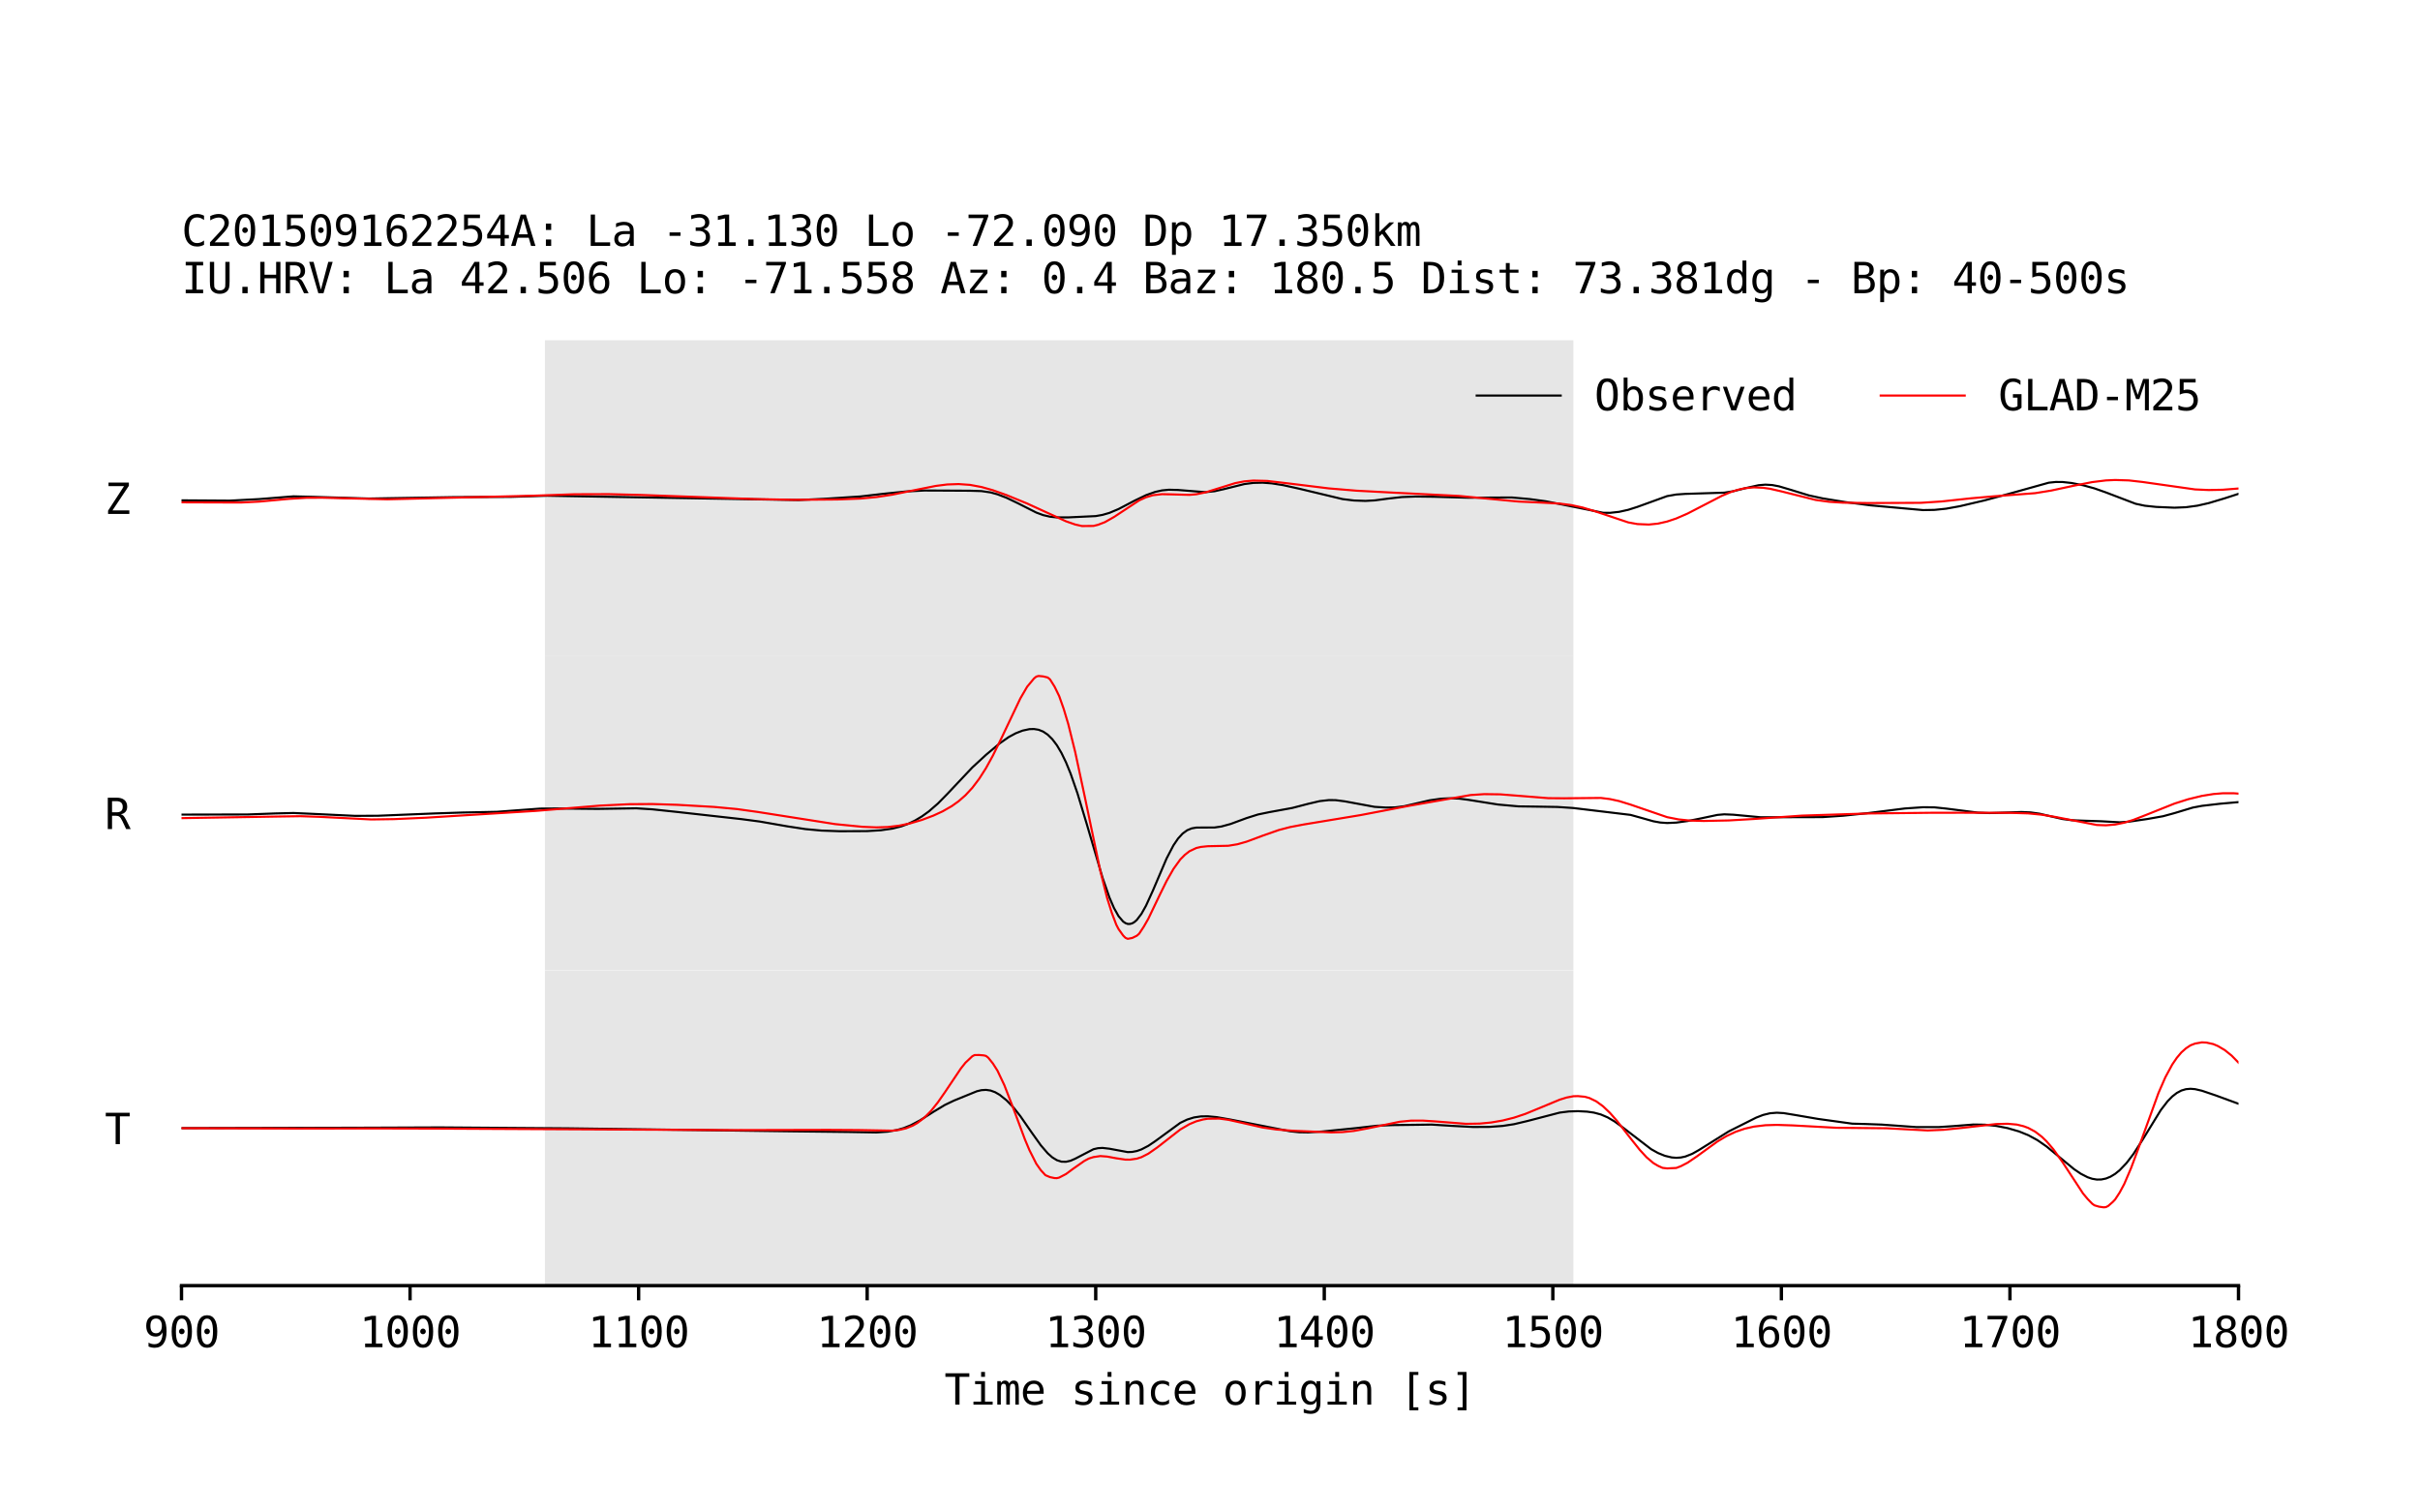 <?xml version="1.0" encoding="utf-8" standalone="no"?>
<!DOCTYPE svg PUBLIC "-//W3C//DTD SVG 1.1//EN"
  "http://www.w3.org/Graphics/SVG/1.1/DTD/svg11.dtd">
<svg xmlns:xlink="http://www.w3.org/1999/xlink" width="576pt" height="360pt" viewBox="0 0 576 360" xmlns="http://www.w3.org/2000/svg" version="1.1">
 <defs>
  <style type="text/css">*{stroke-linejoin: round; stroke-linecap: butt}</style>
 </defs>
 <g id="figure_1">
  <g id="patch_1">
   <path d="M 0 360 
L 576 360 
L 576 0 
L 0 0 
z
" style="fill: #ffffff"/>
  </g>
  <g id="axes_1">
   <g id="patch_2">
    <path d="M 43.2 156 
L 532.8 156 
L 532.8 81 
L 43.2 81 
z
" style="fill: #ffffff"/>
   </g>
   <g id="patch_3">
    <path d="M 129.696 167.413 
L 374.496 167.413 
L 374.496 69.587 
L 129.696 69.587 
z
" clip-path="url(#pe9993bae89)" style="fill: #e6e6e6"/>
   </g>
   <g id="matplotlib.axis_1">
    <g id="xtick_1"/>
    <g id="xtick_2"/>
    <g id="xtick_3"/>
    <g id="xtick_4"/>
    <g id="xtick_5"/>
    <g id="xtick_6"/>
    <g id="xtick_7"/>
    <g id="xtick_8"/>
    <g id="xtick_9"/>
    <g id="xtick_10"/>
    <g id="text_1">
     <!-- Time since origin [s] -->
     <g transform="translate(224.787 167.598) scale(0.1 -0.1)">
      <defs>
       <path id="DejaVuSansMono-54" d="M 147 4666 
L 3706 4666 
L 3706 4134 
L 2247 4134 
L 2247 0 
L 1613 0 
L 1613 4134 
L 147 4134 
L 147 4666 
z
" transform="scale(0.016)"/>
       <path id="DejaVuSansMono-69" d="M 800 3500 
L 2272 3500 
L 2272 447 
L 3413 447 
L 3413 0 
L 556 0 
L 556 447 
L 1697 447 
L 1697 3053 
L 800 3053 
L 800 3500 
z
M 1697 4863 
L 2272 4863 
L 2272 4134 
L 1697 4134 
L 1697 4863 
z
" transform="scale(0.016)"/>
       <path id="DejaVuSansMono-6d" d="M 2113 3144 
Q 2219 3369 2383 3476 
Q 2547 3584 2778 3584 
Q 3200 3584 3373 3257 
Q 3547 2931 3547 2028 
L 3547 0 
L 3022 0 
L 3022 2003 
Q 3022 2744 2939 2923 
Q 2856 3103 2638 3103 
Q 2388 3103 2295 2911 
Q 2203 2719 2203 2003 
L 2203 0 
L 1678 0 
L 1678 2003 
Q 1678 2753 1589 2928 
Q 1500 3103 1269 3103 
Q 1041 3103 952 2911 
Q 863 2719 863 2003 
L 863 0 
L 341 0 
L 341 3500 
L 863 3500 
L 863 3200 
Q 966 3388 1120 3486 
Q 1275 3584 1472 3584 
Q 1709 3584 1867 3475 
Q 2025 3366 2113 3144 
z
" transform="scale(0.016)"/>
       <path id="DejaVuSansMono-65" d="M 3475 1894 
L 3475 1613 
L 984 1613 
L 984 1594 
Q 984 1022 1282 709 
Q 1581 397 2125 397 
Q 2400 397 2700 484 
Q 3000 572 3341 750 
L 3341 178 
Q 3013 44 2708 -23 
Q 2403 -91 2119 -91 
Q 1303 -91 843 398 
Q 384 888 384 1747 
Q 384 2584 834 3084 
Q 1284 3584 2034 3584 
Q 2703 3584 3089 3131 
Q 3475 2678 3475 1894 
z
M 2900 2063 
Q 2888 2569 2661 2833 
Q 2434 3097 2009 3097 
Q 1594 3097 1325 2822 
Q 1056 2547 1006 2059 
L 2900 2063 
z
" transform="scale(0.016)"/>
       <path id="DejaVuSansMono-20" transform="scale(0.016)"/>
       <path id="DejaVuSansMono-73" d="M 3041 3378 
L 3041 2816 
Q 2794 2959 2544 3031 
Q 2294 3103 2034 3103 
Q 1644 3103 1451 2976 
Q 1259 2850 1259 2591 
Q 1259 2356 1403 2240 
Q 1547 2125 2119 2016 
L 2350 1972 
Q 2778 1891 2998 1647 
Q 3219 1403 3219 1013 
Q 3219 494 2850 201 
Q 2481 -91 1825 -91 
Q 1566 -91 1281 -36 
Q 997 19 666 128 
L 666 722 
Q 988 556 1281 473 
Q 1575 391 1838 391 
Q 2219 391 2428 545 
Q 2638 700 2638 978 
Q 2638 1378 1872 1531 
L 1847 1538 
L 1631 1581 
Q 1134 1678 906 1908 
Q 678 2138 678 2534 
Q 678 3038 1018 3311 
Q 1359 3584 1991 3584 
Q 2272 3584 2531 3532 
Q 2791 3481 3041 3378 
z
" transform="scale(0.016)"/>
       <path id="DejaVuSansMono-6e" d="M 3284 2169 
L 3284 0 
L 2706 0 
L 2706 2169 
Q 2706 2641 2540 2862 
Q 2375 3084 2022 3084 
Q 1619 3084 1401 2798 
Q 1184 2513 1184 1978 
L 1184 0 
L 609 0 
L 609 3500 
L 1184 3500 
L 1184 2975 
Q 1338 3275 1600 3429 
Q 1863 3584 2222 3584 
Q 2756 3584 3020 3232 
Q 3284 2881 3284 2169 
z
" transform="scale(0.016)"/>
       <path id="DejaVuSansMono-63" d="M 3316 178 
Q 3084 44 2839 -23 
Q 2594 -91 2338 -91 
Q 1525 -91 1067 396 
Q 609 884 609 1747 
Q 609 2609 1067 3096 
Q 1525 3584 2338 3584 
Q 2591 3584 2831 3518 
Q 3072 3453 3316 3316 
L 3316 2713 
Q 3088 2916 2858 3006 
Q 2628 3097 2338 3097 
Q 1797 3097 1506 2747 
Q 1216 2397 1216 1747 
Q 1216 1100 1508 748 
Q 1800 397 2338 397 
Q 2638 397 2875 489 
Q 3113 581 3316 775 
L 3316 178 
z
" transform="scale(0.016)"/>
       <path id="DejaVuSansMono-6f" d="M 1925 3097 
Q 1488 3097 1263 2756 
Q 1038 2416 1038 1747 
Q 1038 1081 1263 739 
Q 1488 397 1925 397 
Q 2366 397 2591 739 
Q 2816 1081 2816 1747 
Q 2816 2416 2591 2756 
Q 2366 3097 1925 3097 
z
M 1925 3584 
Q 2653 3584 3039 3112 
Q 3425 2641 3425 1747 
Q 3425 850 3040 379 
Q 2656 -91 1925 -91 
Q 1197 -91 812 379 
Q 428 850 428 1747 
Q 428 2641 812 3112 
Q 1197 3584 1925 3584 
z
" transform="scale(0.016)"/>
       <path id="DejaVuSansMono-72" d="M 3609 2778 
Q 3425 2922 3234 2987 
Q 3044 3053 2816 3053 
Q 2278 3053 1993 2715 
Q 1709 2378 1709 1741 
L 1709 0 
L 1131 0 
L 1131 3500 
L 1709 3500 
L 1709 2816 
Q 1853 3188 2151 3386 
Q 2450 3584 2859 3584 
Q 3072 3584 3256 3531 
Q 3441 3478 3609 3366 
L 3609 2778 
z
" transform="scale(0.016)"/>
       <path id="DejaVuSansMono-67" d="M 2681 1778 
Q 2681 2425 2470 2761 
Q 2259 3097 1856 3097 
Q 1434 3097 1212 2761 
Q 991 2425 991 1778 
Q 991 1131 1214 792 
Q 1438 453 1863 453 
Q 2259 453 2470 793 
Q 2681 1134 2681 1778 
z
M 3256 225 
Q 3256 -563 2884 -969 
Q 2513 -1375 1791 -1375 
Q 1553 -1375 1293 -1331 
Q 1034 -1288 775 -1203 
L 775 -634 
Q 1081 -778 1331 -847 
Q 1581 -916 1791 -916 
Q 2256 -916 2468 -662 
Q 2681 -409 2681 141 
L 2681 166 
L 2681 556 
Q 2544 263 2306 119 
Q 2069 -25 1728 -25 
Q 1116 -25 750 465 
Q 384 956 384 1778 
Q 384 2603 750 3093 
Q 1116 3584 1728 3584 
Q 2066 3584 2300 3450 
Q 2534 3316 2681 3034 
L 2681 3488 
L 3256 3488 
L 3256 225 
z
" transform="scale(0.016)"/>
       <path id="DejaVuSansMono-5b" d="M 1447 4863 
L 2772 4863 
L 2772 4416 
L 2022 4416 
L 2022 -397 
L 2772 -397 
L 2772 -844 
L 1447 -844 
L 1447 4863 
z
" transform="scale(0.016)"/>
       <path id="DejaVuSansMono-5d" d="M 2406 4863 
L 2406 -844 
L 1081 -844 
L 1081 -397 
L 1831 -397 
L 1831 4416 
L 1081 4416 
L 1081 4863 
L 2406 4863 
z
" transform="scale(0.016)"/>
      </defs>
      <use xlink:href="#DejaVuSansMono-54"/>
      <use xlink:href="#DejaVuSansMono-69" x="60.205"/>
      <use xlink:href="#DejaVuSansMono-6d" x="120.41"/>
      <use xlink:href="#DejaVuSansMono-65" x="180.615"/>
      <use xlink:href="#DejaVuSansMono-20" x="240.82"/>
      <use xlink:href="#DejaVuSansMono-73" x="301.025"/>
      <use xlink:href="#DejaVuSansMono-69" x="361.23"/>
      <use xlink:href="#DejaVuSansMono-6e" x="421.436"/>
      <use xlink:href="#DejaVuSansMono-63" x="481.641"/>
      <use xlink:href="#DejaVuSansMono-65" x="541.846"/>
      <use xlink:href="#DejaVuSansMono-20" x="602.051"/>
      <use xlink:href="#DejaVuSansMono-6f" x="662.256"/>
      <use xlink:href="#DejaVuSansMono-72" x="722.461"/>
      <use xlink:href="#DejaVuSansMono-69" x="782.666"/>
      <use xlink:href="#DejaVuSansMono-67" x="842.871"/>
      <use xlink:href="#DejaVuSansMono-69" x="903.076"/>
      <use xlink:href="#DejaVuSansMono-6e" x="963.281"/>
      <use xlink:href="#DejaVuSansMono-20" x="1023.486"/>
      <use xlink:href="#DejaVuSansMono-5b" x="1083.691"/>
      <use xlink:href="#DejaVuSansMono-73" x="1143.896"/>
      <use xlink:href="#DejaVuSansMono-5d" x="1204.102"/>
     </g>
    </g>
   </g>
   <g id="matplotlib.axis_2">
    <g id="ytick_1"/>
    <g id="ytick_2"/>
    <g id="ytick_3"/>
   </g>
   <g id="line2d_1">
    <path d="M 42.656 119.084 
L 54.624 119.165 
L 61.696 118.793 
L 69.856 118.14 
L 74.752 118.266 
L 87.808 118.663 
L 107.936 118.325 
L 121.536 118.269 
L 130.24 117.996 
L 190.08 119.021 
L 196.608 118.703 
L 204.768 118.172 
L 210.208 117.537 
L 215.648 116.98 
L 220 116.752 
L 224.352 116.77 
L 230.88 116.805 
L 233.6 116.889 
L 235.776 117.207 
L 237.408 117.654 
L 239.584 118.49 
L 242.304 119.8 
L 246.656 122.001 
L 248.288 122.603 
L 249.92 122.985 
L 251.552 123.153 
L 254.272 123.147 
L 260.8 122.839 
L 262.432 122.548 
L 264.064 122.073 
L 266.24 121.157 
L 270.048 119.166 
L 272.768 117.862 
L 274.944 117.086 
L 276.576 116.724 
L 278.208 116.566 
L 280.384 116.623 
L 286.912 117.141 
L 289.088 116.919 
L 291.264 116.435 
L 296.16 115.22 
L 298.336 114.939 
L 300.512 114.886 
L 302.688 115.049 
L 305.408 115.475 
L 309.216 116.317 
L 319.552 118.794 
L 322.272 119.128 
L 324.992 119.225 
L 327.168 119.105 
L 330.432 118.673 
L 333.696 118.305 
L 336.96 118.182 
L 341.312 118.237 
L 349.472 118.467 
L 359.808 118.407 
L 364.16 118.797 
L 367.968 119.319 
L 372.864 120.292 
L 381.568 122.046 
L 383.2 122.064 
L 385.376 121.826 
L 387.552 121.341 
L 389.728 120.647 
L 396.8 118.083 
L 398.976 117.701 
L 401.152 117.552 
L 410.4 117.264 
L 412.576 116.914 
L 415.84 116.099 
L 418.56 115.493 
L 420.192 115.354 
L 421.824 115.45 
L 423.456 115.762 
L 426.176 116.569 
L 430.528 117.905 
L 433.792 118.616 
L 439.232 119.507 
L 445.216 120.282 
L 457.728 121.412 
L 460.448 121.36 
L 463.168 121.082 
L 466.432 120.495 
L 472.416 119.09 
L 478.4 117.468 
L 487.648 114.889 
L 489.28 114.719 
L 490.912 114.724 
L 493.088 114.963 
L 495.808 115.504 
L 498.528 116.249 
L 501.248 117.209 
L 508.32 119.908 
L 510.496 120.371 
L 513.216 120.658 
L 517.568 120.84 
L 520.288 120.728 
L 523.008 120.361 
L 525.728 119.741 
L 529.536 118.602 
L 533.344 117.364 
L 533.344 117.364 
" clip-path="url(#pe9993bae89)" style="fill: none; stroke: #000000; stroke-width: 0.5; stroke-linecap: square"/>
   </g>
   <g id="line2d_2">
    <path d="M 42.656 119.56 
L 49.728 119.586 
L 57.344 119.61 
L 61.696 119.392 
L 68.768 118.74 
L 73.12 118.476 
L 76.928 118.474 
L 92.16 118.846 
L 126.976 117.987 
L 136.768 117.644 
L 144.928 117.617 
L 152.544 117.807 
L 179.744 118.789 
L 188.992 118.968 
L 199.328 118.881 
L 204.768 118.669 
L 208.576 118.315 
L 212.384 117.739 
L 217.28 116.744 
L 222.72 115.659 
L 225.44 115.313 
L 228.16 115.217 
L 230.88 115.41 
L 233.6 115.915 
L 236.32 116.68 
L 239.584 117.839 
L 244.48 119.848 
L 249.376 122.089 
L 253.728 124.083 
L 255.904 124.84 
L 257.536 125.209 
L 260.256 125.183 
L 261.344 124.913 
L 262.976 124.287 
L 265.152 123.053 
L 271.136 119.106 
L 272.768 118.363 
L 274.4 117.872 
L 276.576 117.621 
L 278.752 117.666 
L 283.104 117.786 
L 284.736 117.643 
L 286.912 117.195 
L 289.632 116.353 
L 293.984 114.996 
L 296.16 114.573 
L 298.336 114.385 
L 301.6 114.468 
L 306.496 115.042 
L 316.288 116.248 
L 322.816 116.791 
L 331.52 117.252 
L 347.296 118.043 
L 353.824 118.667 
L 361.44 119.38 
L 366.88 119.628 
L 371.232 119.866 
L 373.952 120.211 
L 376.672 120.794 
L 379.392 121.611 
L 387.552 124.342 
L 389.728 124.738 
L 392.448 124.851 
L 394.624 124.63 
L 396.8 124.136 
L 398.976 123.407 
L 401.696 122.224 
L 405.504 120.252 
L 409.856 118.004 
L 412.032 117.093 
L 413.664 116.572 
L 415.296 116.204 
L 417.472 116.005 
L 419.648 116.104 
L 421.28 116.335 
L 424 116.957 
L 432.16 119.001 
L 435.424 119.442 
L 438.688 119.651 
L 444.672 119.736 
L 457.184 119.681 
L 462.08 119.361 
L 469.152 118.604 
L 474.592 118.129 
L 484.384 117.383 
L 488.192 116.767 
L 493.632 115.604 
L 497.984 114.747 
L 501.248 114.346 
L 503.424 114.248 
L 506.688 114.347 
L 509.952 114.718 
L 522.464 116.492 
L 525.728 116.636 
L 528.992 116.571 
L 533.344 116.229 
L 533.344 116.229 
" clip-path="url(#pe9993bae89)" style="fill: none; stroke: #ff0000; stroke-width: 0.5; stroke-linecap: square"/>
   </g>
   <g id="text_2">
    <g id="patch_4">
     <path d="M 20.94 128.405 
L 34.96 128.405 
L 34.96 110.674 
L 20.94 110.674 
L 20.94 128.405 
z
" style="fill: none"/>
    </g>
    <!-- Z -->
    <g transform="translate(24.94 122.326) scale(0.1 -0.1)">
     <defs>
      <path id="DejaVuSansMono-5a" d="M 556 4666 
L 3584 4666 
L 3584 4184 
L 1147 531 
L 3653 531 
L 3653 0 
L 488 0 
L 488 481 
L 2859 4134 
L 556 4134 
L 556 4666 
z
" transform="scale(0.016)"/>
     </defs>
     <use xlink:href="#DejaVuSansMono-5a"/>
    </g>
   </g>
   <g id="text_3">
    <g id="patch_5">
     <path d="M 39.2 75.942 
L 510.764 75.942 
L 510.764 46.949 
L 39.2 46.949 
L 39.2 75.942 
z
" style="fill: none"/>
    </g>
    <!-- C201509162254A: La -31.130 Lo -72.090 Dp 17.350km -->
    <g transform="translate(43.2 58.532) scale(0.1 -0.1)">
     <defs>
      <path id="DejaVuSansMono-43" d="M 3353 166 
Q 3113 38 2859 -26 
Q 2606 -91 2322 -91 
Q 1425 -91 929 543 
Q 434 1178 434 2328 
Q 434 3472 932 4111 
Q 1431 4750 2322 4750 
Q 2606 4750 2859 4686 
Q 3113 4622 3353 4494 
L 3353 3847 
Q 3122 4038 2856 4138 
Q 2591 4238 2322 4238 
Q 1706 4238 1400 3763 
Q 1094 3288 1094 2328 
Q 1094 1372 1400 897 
Q 1706 422 2322 422 
Q 2597 422 2861 522 
Q 3125 622 3353 813 
L 3353 166 
z
" transform="scale(0.016)"/>
      <path id="DejaVuSansMono-32" d="M 1166 531 
L 3309 531 
L 3309 0 
L 475 0 
L 475 531 
Q 1059 1147 1496 1619 
Q 1934 2091 2100 2284 
Q 2413 2666 2522 2902 
Q 2631 3138 2631 3384 
Q 2631 3775 2401 3997 
Q 2172 4219 1772 4219 
Q 1488 4219 1175 4116 
Q 863 4013 513 3803 
L 513 4441 
Q 834 4594 1145 4672 
Q 1456 4750 1759 4750 
Q 2444 4750 2861 4386 
Q 3278 4022 3278 3431 
Q 3278 3131 3139 2831 
Q 3000 2531 2688 2169 
Q 2513 1966 2180 1606 
Q 1847 1247 1166 531 
z
" transform="scale(0.016)"/>
      <path id="DejaVuSansMono-30" d="M 1509 2344 
Q 1509 2516 1629 2641 
Q 1750 2766 1919 2766 
Q 2094 2766 2219 2641 
Q 2344 2516 2344 2344 
Q 2344 2169 2220 2047 
Q 2097 1925 1919 1925 
Q 1744 1925 1626 2044 
Q 1509 2163 1509 2344 
z
M 1925 4250 
Q 1484 4250 1267 3775 
Q 1050 3300 1050 2328 
Q 1050 1359 1267 884 
Q 1484 409 1925 409 
Q 2369 409 2586 884 
Q 2803 1359 2803 2328 
Q 2803 3300 2586 3775 
Q 2369 4250 1925 4250 
z
M 1925 4750 
Q 2672 4750 3055 4137 
Q 3438 3525 3438 2328 
Q 3438 1134 3055 521 
Q 2672 -91 1925 -91 
Q 1178 -91 797 521 
Q 416 1134 416 2328 
Q 416 3525 797 4137 
Q 1178 4750 1925 4750 
z
" transform="scale(0.016)"/>
      <path id="DejaVuSansMono-31" d="M 844 531 
L 1825 531 
L 1825 4097 
L 769 3859 
L 769 4434 
L 1819 4666 
L 2450 4666 
L 2450 531 
L 3419 531 
L 3419 0 
L 844 0 
L 844 531 
z
" transform="scale(0.016)"/>
      <path id="DejaVuSansMono-35" d="M 647 4666 
L 3009 4666 
L 3009 4134 
L 1222 4134 
L 1222 2988 
Q 1356 3038 1492 3061 
Q 1628 3084 1766 3084 
Q 2491 3084 2916 2656 
Q 3341 2228 3341 1497 
Q 3341 759 2895 334 
Q 2450 -91 1678 -91 
Q 1306 -91 998 -41 
Q 691 9 447 109 
L 447 750 
Q 734 594 1025 517 
Q 1316 441 1619 441 
Q 2141 441 2423 716 
Q 2706 991 2706 1497 
Q 2706 1997 2414 2275 
Q 2122 2553 1600 2553 
Q 1347 2553 1106 2495 
Q 866 2438 647 2322 
L 647 4666 
z
" transform="scale(0.016)"/>
      <path id="DejaVuSansMono-39" d="M 1863 2069 
Q 2266 2069 2495 2359 
Q 2725 2650 2725 3163 
Q 2725 3675 2495 3965 
Q 2266 4256 1863 4256 
Q 1444 4256 1231 3979 
Q 1019 3703 1019 3163 
Q 1019 2619 1230 2344 
Q 1441 2069 1863 2069 
z
M 738 97 
L 738 678 
Q 934 563 1156 502 
Q 1378 441 1619 441 
Q 2219 441 2526 892 
Q 2834 1344 2834 2222 
Q 2688 1909 2422 1742 
Q 2156 1575 1813 1575 
Q 1138 1575 767 1990 
Q 397 2406 397 3169 
Q 397 3922 776 4336 
Q 1156 4750 1850 4750 
Q 2663 4750 3041 4165 
Q 3419 3581 3419 2328 
Q 3419 1150 2964 529 
Q 2509 -91 1644 -91 
Q 1416 -91 1184 -42 
Q 953 6 738 97 
z
" transform="scale(0.016)"/>
      <path id="DejaVuSansMono-36" d="M 3097 4563 
L 3097 3981 
Q 2900 4097 2678 4158 
Q 2456 4219 2216 4219 
Q 1616 4219 1306 3767 
Q 997 3316 997 2438 
Q 1147 2750 1412 2917 
Q 1678 3084 2022 3084 
Q 2697 3084 3067 2670 
Q 3438 2256 3438 1497 
Q 3438 741 3056 325 
Q 2675 -91 1984 -91 
Q 1172 -91 794 492 
Q 416 1075 416 2328 
Q 416 3509 870 4129 
Q 1325 4750 2188 4750 
Q 2419 4750 2650 4701 
Q 2881 4653 3097 4563 
z
M 1972 2591 
Q 1569 2591 1337 2300 
Q 1106 2009 1106 1497 
Q 1106 984 1337 693 
Q 1569 403 1972 403 
Q 2391 403 2603 679 
Q 2816 956 2816 1497 
Q 2816 2041 2603 2316 
Q 2391 2591 1972 2591 
z
" transform="scale(0.016)"/>
      <path id="DejaVuSansMono-34" d="M 2297 4091 
L 825 1625 
L 2297 1625 
L 2297 4091 
z
M 2194 4666 
L 2925 4666 
L 2925 1625 
L 3547 1625 
L 3547 1113 
L 2925 1113 
L 2925 0 
L 2297 0 
L 2297 1113 
L 319 1113 
L 319 1709 
L 2194 4666 
z
" transform="scale(0.016)"/>
      <path id="DejaVuSansMono-41" d="M 1925 4109 
L 1259 1722 
L 2591 1722 
L 1925 4109 
z
M 1544 4666 
L 2309 4666 
L 3738 0 
L 3084 0 
L 2741 1216 
L 1106 1216 
L 769 0 
L 116 0 
L 1544 4666 
z
" transform="scale(0.016)"/>
      <path id="DejaVuSansMono-3a" d="M 1528 3322 
L 2316 3322 
L 2316 2375 
L 1528 2375 
L 1528 3322 
z
M 1528 953 
L 2316 953 
L 2316 0 
L 1528 0 
L 1528 953 
z
" transform="scale(0.016)"/>
      <path id="DejaVuSansMono-4c" d="M 672 4666 
L 1306 4666 
L 1306 531 
L 3559 531 
L 3559 0 
L 672 0 
L 672 4666 
z
" transform="scale(0.016)"/>
      <path id="DejaVuSansMono-61" d="M 2194 1759 
L 2003 1759 
Q 1500 1759 1245 1582 
Q 991 1406 991 1056 
Q 991 741 1181 566 
Q 1372 391 1709 391 
Q 2184 391 2456 720 
Q 2728 1050 2731 1631 
L 2731 1759 
L 2194 1759 
z
M 3309 1997 
L 3309 0 
L 2731 0 
L 2731 519 
Q 2547 206 2267 57 
Q 1988 -91 1588 -91 
Q 1053 -91 734 211 
Q 416 513 416 1019 
Q 416 1603 808 1906 
Q 1200 2209 1959 2209 
L 2731 2209 
L 2731 2300 
Q 2728 2719 2518 2908 
Q 2309 3097 1850 3097 
Q 1556 3097 1256 3012 
Q 956 2928 672 2766 
L 672 3341 
Q 991 3463 1283 3523 
Q 1575 3584 1850 3584 
Q 2284 3584 2592 3456 
Q 2900 3328 3091 3072 
Q 3209 2916 3259 2686 
Q 3309 2456 3309 1997 
z
" transform="scale(0.016)"/>
      <path id="DejaVuSansMono-2d" d="M 1113 2009 
L 2741 2009 
L 2741 1497 
L 1113 1497 
L 1113 2009 
z
" transform="scale(0.016)"/>
      <path id="DejaVuSansMono-33" d="M 2425 2497 
Q 2884 2375 3128 2064 
Q 3372 1753 3372 1288 
Q 3372 644 2939 276 
Q 2506 -91 1741 -91 
Q 1419 -91 1084 -31 
Q 750 28 428 141 
L 428 769 
Q 747 603 1056 522 
Q 1366 441 1672 441 
Q 2191 441 2469 675 
Q 2747 909 2747 1350 
Q 2747 1756 2469 1995 
Q 2191 2234 1716 2234 
L 1234 2234 
L 1234 2753 
L 1716 2753 
Q 2150 2753 2394 2943 
Q 2638 3134 2638 3475 
Q 2638 3834 2411 4026 
Q 2184 4219 1766 4219 
Q 1488 4219 1191 4156 
Q 894 4094 569 3969 
L 569 4550 
Q 947 4650 1242 4700 
Q 1538 4750 1766 4750 
Q 2447 4750 2855 4408 
Q 3263 4066 3263 3500 
Q 3263 3116 3048 2859 
Q 2834 2603 2425 2497 
z
" transform="scale(0.016)"/>
      <path id="DejaVuSansMono-2e" d="M 1528 953 
L 2316 953 
L 2316 0 
L 1528 0 
L 1528 953 
z
" transform="scale(0.016)"/>
      <path id="DejaVuSansMono-37" d="M 434 4666 
L 3372 4666 
L 3372 4397 
L 1703 0 
L 1044 0 
L 2669 4134 
L 434 4134 
L 434 4666 
z
" transform="scale(0.016)"/>
      <path id="DejaVuSansMono-44" d="M 1363 519 
Q 2159 519 2475 911 
Q 2791 1303 2791 2328 
Q 2791 3363 2477 3755 
Q 2163 4147 1363 4147 
L 1063 4147 
L 1063 519 
L 1363 519 
z
M 1375 4666 
Q 2444 4666 2950 4097 
Q 3456 3528 3456 2328 
Q 3456 1134 2950 567 
Q 2444 0 1375 0 
L 428 0 
L 428 4666 
L 1375 4666 
z
" transform="scale(0.016)"/>
      <path id="DejaVuSansMono-70" d="M 1172 441 
L 1172 -1331 
L 594 -1331 
L 594 3500 
L 1172 3500 
L 1172 3053 
Q 1316 3313 1555 3448 
Q 1794 3584 2106 3584 
Q 2741 3584 3102 3093 
Q 3463 2603 3463 1734 
Q 3463 881 3100 395 
Q 2738 -91 2106 -91 
Q 1788 -91 1548 45 
Q 1309 181 1172 441 
z
M 2859 1747 
Q 2859 2416 2648 2756 
Q 2438 3097 2022 3097 
Q 1603 3097 1387 2755 
Q 1172 2413 1172 1747 
Q 1172 1084 1387 740 
Q 1603 397 2022 397 
Q 2438 397 2648 737 
Q 2859 1078 2859 1747 
z
" transform="scale(0.016)"/>
      <path id="DejaVuSansMono-6b" d="M 738 4863 
L 1331 4863 
L 1331 2047 
L 2841 3500 
L 3541 3500 
L 2163 2181 
L 3756 0 
L 3053 0 
L 1759 1806 
L 1331 1403 
L 1331 0 
L 738 0 
L 738 4863 
z
" transform="scale(0.016)"/>
     </defs>
     <use xlink:href="#DejaVuSansMono-43"/>
     <use xlink:href="#DejaVuSansMono-32" x="60.205"/>
     <use xlink:href="#DejaVuSansMono-30" x="120.41"/>
     <use xlink:href="#DejaVuSansMono-31" x="180.615"/>
     <use xlink:href="#DejaVuSansMono-35" x="240.82"/>
     <use xlink:href="#DejaVuSansMono-30" x="301.025"/>
     <use xlink:href="#DejaVuSansMono-39" x="361.23"/>
     <use xlink:href="#DejaVuSansMono-31" x="421.436"/>
     <use xlink:href="#DejaVuSansMono-36" x="481.641"/>
     <use xlink:href="#DejaVuSansMono-32" x="541.846"/>
     <use xlink:href="#DejaVuSansMono-32" x="602.051"/>
     <use xlink:href="#DejaVuSansMono-35" x="662.256"/>
     <use xlink:href="#DejaVuSansMono-34" x="722.461"/>
     <use xlink:href="#DejaVuSansMono-41" x="782.666"/>
     <use xlink:href="#DejaVuSansMono-3a" x="842.871"/>
     <use xlink:href="#DejaVuSansMono-20" x="903.076"/>
     <use xlink:href="#DejaVuSansMono-4c" x="963.281"/>
     <use xlink:href="#DejaVuSansMono-61" x="1023.486"/>
     <use xlink:href="#DejaVuSansMono-20" x="1083.691"/>
     <use xlink:href="#DejaVuSansMono-2d" x="1143.896"/>
     <use xlink:href="#DejaVuSansMono-33" x="1204.102"/>
     <use xlink:href="#DejaVuSansMono-31" x="1264.307"/>
     <use xlink:href="#DejaVuSansMono-2e" x="1324.512"/>
     <use xlink:href="#DejaVuSansMono-31" x="1384.717"/>
     <use xlink:href="#DejaVuSansMono-33" x="1444.922"/>
     <use xlink:href="#DejaVuSansMono-30" x="1505.127"/>
     <use xlink:href="#DejaVuSansMono-20" x="1565.332"/>
     <use xlink:href="#DejaVuSansMono-4c" x="1625.537"/>
     <use xlink:href="#DejaVuSansMono-6f" x="1685.742"/>
     <use xlink:href="#DejaVuSansMono-20" x="1745.947"/>
     <use xlink:href="#DejaVuSansMono-2d" x="1806.152"/>
     <use xlink:href="#DejaVuSansMono-37" x="1866.357"/>
     <use xlink:href="#DejaVuSansMono-32" x="1926.562"/>
     <use xlink:href="#DejaVuSansMono-2e" x="1986.768"/>
     <use xlink:href="#DejaVuSansMono-30" x="2046.973"/>
     <use xlink:href="#DejaVuSansMono-39" x="2107.178"/>
     <use xlink:href="#DejaVuSansMono-30" x="2167.383"/>
     <use xlink:href="#DejaVuSansMono-20" x="2227.588"/>
     <use xlink:href="#DejaVuSansMono-44" x="2287.793"/>
     <use xlink:href="#DejaVuSansMono-70" x="2347.998"/>
     <use xlink:href="#DejaVuSansMono-20" x="2408.203"/>
     <use xlink:href="#DejaVuSansMono-31" x="2468.408"/>
     <use xlink:href="#DejaVuSansMono-37" x="2528.613"/>
     <use xlink:href="#DejaVuSansMono-2e" x="2588.818"/>
     <use xlink:href="#DejaVuSansMono-33" x="2649.023"/>
     <use xlink:href="#DejaVuSansMono-35" x="2709.229"/>
     <use xlink:href="#DejaVuSansMono-30" x="2769.434"/>
     <use xlink:href="#DejaVuSansMono-6b" x="2829.639"/>
     <use xlink:href="#DejaVuSansMono-6d" x="2889.844"/>
    </g>
    <!-- IU.HRV: La 42.506 Lo: -71.558 Az: 0.4 Baz: 180.5 Dist: 73.381dg - Bp: 40-500s -->
    <g transform="translate(43.2 69.793) scale(0.1 -0.1)">
     <defs>
      <path id="DejaVuSansMono-49" d="M 628 4666 
L 3219 4666 
L 3219 4134 
L 2241 4134 
L 2241 531 
L 3219 531 
L 3219 0 
L 628 0 
L 628 531 
L 1606 531 
L 1606 4134 
L 628 4134 
L 628 4666 
z
" transform="scale(0.016)"/>
      <path id="DejaVuSansMono-55" d="M 459 1791 
L 459 4666 
L 1094 4666 
L 1094 1503 
Q 1094 1163 1112 1017 
Q 1131 872 1178 794 
Q 1278 609 1467 515 
Q 1656 422 1925 422 
Q 2197 422 2384 515 
Q 2572 609 2675 794 
Q 2722 872 2740 1015 
Q 2759 1159 2759 1497 
L 2759 4666 
L 3391 4666 
L 3391 1791 
Q 3391 1075 3302 773 
Q 3213 472 2994 275 
Q 2788 91 2522 0 
Q 2256 -91 1925 -91 
Q 1597 -91 1331 0 
Q 1066 91 856 275 
Q 641 469 550 776 
Q 459 1084 459 1791 
z
" transform="scale(0.016)"/>
      <path id="DejaVuSansMono-48" d="M 428 4666 
L 1063 4666 
L 1063 2753 
L 2791 2753 
L 2791 4666 
L 3425 4666 
L 3425 0 
L 2791 0 
L 2791 2222 
L 1063 2222 
L 1063 0 
L 428 0 
L 428 4666 
z
" transform="scale(0.016)"/>
      <path id="DejaVuSansMono-52" d="M 2375 2203 
Q 2619 2141 2791 1967 
Q 2963 1794 3219 1275 
L 3853 0 
L 3175 0 
L 2619 1178 
Q 2378 1681 2186 1826 
Q 1994 1972 1684 1972 
L 1081 1972 
L 1081 0 
L 447 0 
L 447 4666 
L 1747 4666 
Q 2516 4666 2925 4319 
Q 3334 3972 3334 3316 
Q 3334 2853 3082 2561 
Q 2831 2269 2375 2203 
z
M 1081 4147 
L 1081 2491 
L 1772 2491 
Q 2225 2491 2447 2694 
Q 2669 2897 2669 3316 
Q 2669 3719 2433 3933 
Q 2197 4147 1747 4147 
L 1081 4147 
z
" transform="scale(0.016)"/>
      <path id="DejaVuSansMono-56" d="M 1925 531 
L 3022 4666 
L 3675 4666 
L 2309 0 
L 1544 0 
L 178 4666 
L 831 4666 
L 1925 531 
z
" transform="scale(0.016)"/>
      <path id="DejaVuSansMono-38" d="M 1925 2216 
Q 1503 2216 1273 1980 
Q 1044 1744 1044 1313 
Q 1044 881 1276 642 
Q 1509 403 1925 403 
Q 2350 403 2579 639 
Q 2809 875 2809 1313 
Q 2809 1741 2576 1978 
Q 2344 2216 1925 2216 
z
M 1375 2478 
Q 972 2581 745 2862 
Q 519 3144 519 3541 
Q 519 4097 897 4423 
Q 1275 4750 1925 4750 
Q 2578 4750 2956 4423 
Q 3334 4097 3334 3541 
Q 3334 3144 3107 2862 
Q 2881 2581 2478 2478 
Q 2947 2375 3195 2062 
Q 3444 1750 3444 1253 
Q 3444 622 3041 265 
Q 2638 -91 1925 -91 
Q 1213 -91 811 264 
Q 409 619 409 1247 
Q 409 1747 657 2061 
Q 906 2375 1375 2478 
z
M 1147 3481 
Q 1147 3106 1347 2909 
Q 1547 2713 1925 2713 
Q 2306 2713 2506 2909 
Q 2706 3106 2706 3481 
Q 2706 3863 2507 4063 
Q 2309 4263 1925 4263 
Q 1547 4263 1347 4061 
Q 1147 3859 1147 3481 
z
" transform="scale(0.016)"/>
      <path id="DejaVuSansMono-7a" d="M 709 3506 
L 3250 3506 
L 3250 2981 
L 1241 469 
L 3250 469 
L 3250 0 
L 634 0 
L 634 531 
L 2644 3047 
L 709 3047 
L 709 3506 
z
" transform="scale(0.016)"/>
      <path id="DejaVuSansMono-42" d="M 1153 2228 
L 1153 519 
L 1900 519 
Q 2450 519 2684 711 
Q 2919 903 2919 1344 
Q 2919 1800 2672 2014 
Q 2425 2228 1900 2228 
L 1153 2228 
z
M 1153 4147 
L 1153 2741 
L 1888 2741 
Q 2344 2741 2548 2916 
Q 2753 3091 2753 3481 
Q 2753 3834 2551 3990 
Q 2350 4147 1888 4147 
L 1153 4147 
z
M 519 4666 
L 1900 4666 
Q 2616 4666 3003 4356 
Q 3391 4047 3391 3481 
Q 3391 3053 3186 2806 
Q 2981 2559 2572 2497 
Q 3031 2428 3292 2104 
Q 3553 1781 3553 1281 
Q 3553 647 3137 323 
Q 2722 0 1900 0 
L 519 0 
L 519 4666 
z
" transform="scale(0.016)"/>
      <path id="DejaVuSansMono-74" d="M 1919 4494 
L 1919 3500 
L 3225 3500 
L 3225 3053 
L 1919 3053 
L 1919 1153 
Q 1919 766 2066 612 
Q 2213 459 2578 459 
L 3225 459 
L 3225 0 
L 2522 0 
Q 1875 0 1609 259 
Q 1344 519 1344 1153 
L 1344 3053 
L 409 3053 
L 409 3500 
L 1344 3500 
L 1344 4494 
L 1919 4494 
z
" transform="scale(0.016)"/>
      <path id="DejaVuSansMono-64" d="M 2681 3053 
L 2681 4863 
L 3256 4863 
L 3256 0 
L 2681 0 
L 2681 441 
Q 2538 181 2298 45 
Q 2059 -91 1747 -91 
Q 1113 -91 748 401 
Q 384 894 384 1759 
Q 384 2613 750 3098 
Q 1116 3584 1747 3584 
Q 2063 3584 2303 3448 
Q 2544 3313 2681 3053 
z
M 991 1747 
Q 991 1078 1203 737 
Q 1416 397 1831 397 
Q 2247 397 2464 740 
Q 2681 1084 2681 1747 
Q 2681 2413 2464 2755 
Q 2247 3097 1831 3097 
Q 1416 3097 1203 2756 
Q 991 2416 991 1747 
z
" transform="scale(0.016)"/>
     </defs>
     <use xlink:href="#DejaVuSansMono-49"/>
     <use xlink:href="#DejaVuSansMono-55" x="60.205"/>
     <use xlink:href="#DejaVuSansMono-2e" x="120.41"/>
     <use xlink:href="#DejaVuSansMono-48" x="180.615"/>
     <use xlink:href="#DejaVuSansMono-52" x="240.82"/>
     <use xlink:href="#DejaVuSansMono-56" x="301.025"/>
     <use xlink:href="#DejaVuSansMono-3a" x="361.23"/>
     <use xlink:href="#DejaVuSansMono-20" x="421.436"/>
     <use xlink:href="#DejaVuSansMono-4c" x="481.641"/>
     <use xlink:href="#DejaVuSansMono-61" x="541.846"/>
     <use xlink:href="#DejaVuSansMono-20" x="602.051"/>
     <use xlink:href="#DejaVuSansMono-34" x="662.256"/>
     <use xlink:href="#DejaVuSansMono-32" x="722.461"/>
     <use xlink:href="#DejaVuSansMono-2e" x="782.666"/>
     <use xlink:href="#DejaVuSansMono-35" x="842.871"/>
     <use xlink:href="#DejaVuSansMono-30" x="903.076"/>
     <use xlink:href="#DejaVuSansMono-36" x="963.281"/>
     <use xlink:href="#DejaVuSansMono-20" x="1023.486"/>
     <use xlink:href="#DejaVuSansMono-4c" x="1083.691"/>
     <use xlink:href="#DejaVuSansMono-6f" x="1143.896"/>
     <use xlink:href="#DejaVuSansMono-3a" x="1204.102"/>
     <use xlink:href="#DejaVuSansMono-20" x="1264.307"/>
     <use xlink:href="#DejaVuSansMono-2d" x="1324.512"/>
     <use xlink:href="#DejaVuSansMono-37" x="1384.717"/>
     <use xlink:href="#DejaVuSansMono-31" x="1444.922"/>
     <use xlink:href="#DejaVuSansMono-2e" x="1505.127"/>
     <use xlink:href="#DejaVuSansMono-35" x="1565.332"/>
     <use xlink:href="#DejaVuSansMono-35" x="1625.537"/>
     <use xlink:href="#DejaVuSansMono-38" x="1685.742"/>
     <use xlink:href="#DejaVuSansMono-20" x="1745.947"/>
     <use xlink:href="#DejaVuSansMono-41" x="1806.152"/>
     <use xlink:href="#DejaVuSansMono-7a" x="1866.357"/>
     <use xlink:href="#DejaVuSansMono-3a" x="1926.562"/>
     <use xlink:href="#DejaVuSansMono-20" x="1986.768"/>
     <use xlink:href="#DejaVuSansMono-30" x="2046.973"/>
     <use xlink:href="#DejaVuSansMono-2e" x="2107.178"/>
     <use xlink:href="#DejaVuSansMono-34" x="2167.383"/>
     <use xlink:href="#DejaVuSansMono-20" x="2227.588"/>
     <use xlink:href="#DejaVuSansMono-42" x="2287.793"/>
     <use xlink:href="#DejaVuSansMono-61" x="2347.998"/>
     <use xlink:href="#DejaVuSansMono-7a" x="2408.203"/>
     <use xlink:href="#DejaVuSansMono-3a" x="2468.408"/>
     <use xlink:href="#DejaVuSansMono-20" x="2528.613"/>
     <use xlink:href="#DejaVuSansMono-31" x="2588.818"/>
     <use xlink:href="#DejaVuSansMono-38" x="2649.023"/>
     <use xlink:href="#DejaVuSansMono-30" x="2709.229"/>
     <use xlink:href="#DejaVuSansMono-2e" x="2769.434"/>
     <use xlink:href="#DejaVuSansMono-35" x="2829.639"/>
     <use xlink:href="#DejaVuSansMono-20" x="2889.844"/>
     <use xlink:href="#DejaVuSansMono-44" x="2950.049"/>
     <use xlink:href="#DejaVuSansMono-69" x="3010.254"/>
     <use xlink:href="#DejaVuSansMono-73" x="3070.459"/>
     <use xlink:href="#DejaVuSansMono-74" x="3130.664"/>
     <use xlink:href="#DejaVuSansMono-3a" x="3190.869"/>
     <use xlink:href="#DejaVuSansMono-20" x="3251.074"/>
     <use xlink:href="#DejaVuSansMono-37" x="3311.279"/>
     <use xlink:href="#DejaVuSansMono-33" x="3371.484"/>
     <use xlink:href="#DejaVuSansMono-2e" x="3431.689"/>
     <use xlink:href="#DejaVuSansMono-33" x="3491.895"/>
     <use xlink:href="#DejaVuSansMono-38" x="3552.1"/>
     <use xlink:href="#DejaVuSansMono-31" x="3612.305"/>
     <use xlink:href="#DejaVuSansMono-64" x="3672.51"/>
     <use xlink:href="#DejaVuSansMono-67" x="3732.715"/>
     <use xlink:href="#DejaVuSansMono-20" x="3792.92"/>
     <use xlink:href="#DejaVuSansMono-2d" x="3853.125"/>
     <use xlink:href="#DejaVuSansMono-20" x="3913.33"/>
     <use xlink:href="#DejaVuSansMono-42" x="3973.535"/>
     <use xlink:href="#DejaVuSansMono-70" x="4033.74"/>
     <use xlink:href="#DejaVuSansMono-3a" x="4093.945"/>
     <use xlink:href="#DejaVuSansMono-20" x="4154.15"/>
     <use xlink:href="#DejaVuSansMono-34" x="4214.355"/>
     <use xlink:href="#DejaVuSansMono-30" x="4274.561"/>
     <use xlink:href="#DejaVuSansMono-2d" x="4334.766"/>
     <use xlink:href="#DejaVuSansMono-35" x="4394.971"/>
     <use xlink:href="#DejaVuSansMono-30" x="4455.176"/>
     <use xlink:href="#DejaVuSansMono-30" x="4515.381"/>
     <use xlink:href="#DejaVuSansMono-73" x="4575.586"/>
    </g>
   </g>
   <g id="legend_1">
    <g id="line2d_3">
     <path d="M 351.475 94.152 
L 361.475 94.152 
L 371.475 94.152 
" style="fill: none; stroke: #000000; stroke-width: 0.5; stroke-linecap: square"/>
    </g>
    <g id="text_4">
     <!-- Observed -->
     <g transform="translate(379.475 97.652) scale(0.1 -0.1)">
      <defs>
       <path id="DejaVuSansMono-4f" d="M 2828 2328 
Q 2828 3356 2617 3797 
Q 2406 4238 1925 4238 
Q 1447 4238 1236 3797 
Q 1025 3356 1025 2328 
Q 1025 1303 1236 862 
Q 1447 422 1925 422 
Q 2406 422 2617 861 
Q 2828 1300 2828 2328 
z
M 3488 2328 
Q 3488 1109 3102 509 
Q 2716 -91 1925 -91 
Q 1134 -91 750 506 
Q 366 1103 366 2328 
Q 366 3550 752 4150 
Q 1138 4750 1925 4750 
Q 2716 4750 3102 4150 
Q 3488 3550 3488 2328 
z
" transform="scale(0.016)"/>
       <path id="DejaVuSansMono-62" d="M 2869 1747 
Q 2869 2416 2656 2756 
Q 2444 3097 2028 3097 
Q 1609 3097 1393 2755 
Q 1178 2413 1178 1747 
Q 1178 1084 1393 740 
Q 1609 397 2028 397 
Q 2444 397 2656 737 
Q 2869 1078 2869 1747 
z
M 1178 3053 
Q 1316 3309 1558 3446 
Q 1800 3584 2119 3584 
Q 2750 3584 3112 3098 
Q 3475 2613 3475 1759 
Q 3475 894 3111 401 
Q 2747 -91 2113 -91 
Q 1800 -91 1561 45 
Q 1322 181 1178 441 
L 1178 0 
L 603 0 
L 603 4863 
L 1178 4863 
L 1178 3053 
z
" transform="scale(0.016)"/>
       <path id="DejaVuSansMono-76" d="M 313 3500 
L 909 3500 
L 1925 563 
L 2944 3500 
L 3541 3500 
L 2297 0 
L 1556 0 
L 313 3500 
z
" transform="scale(0.016)"/>
      </defs>
      <use xlink:href="#DejaVuSansMono-4f"/>
      <use xlink:href="#DejaVuSansMono-62" x="60.205"/>
      <use xlink:href="#DejaVuSansMono-73" x="120.41"/>
      <use xlink:href="#DejaVuSansMono-65" x="180.615"/>
      <use xlink:href="#DejaVuSansMono-72" x="240.82"/>
      <use xlink:href="#DejaVuSansMono-76" x="301.025"/>
      <use xlink:href="#DejaVuSansMono-65" x="361.23"/>
      <use xlink:href="#DejaVuSansMono-64" x="421.436"/>
     </g>
    </g>
    <g id="line2d_4">
     <path d="M 447.637 94.152 
L 457.637 94.152 
L 467.637 94.152 
" style="fill: none; stroke: #ff0000; stroke-width: 0.5; stroke-linecap: square"/>
    </g>
    <g id="text_5">
     <!-- GLAD-M25 -->
     <g transform="translate(475.637 97.652) scale(0.1 -0.1)">
      <defs>
       <path id="DejaVuSansMono-47" d="M 3450 384 
Q 3197 150 2880 29 
Q 2563 -91 2194 -91 
Q 1306 -91 812 545 
Q 319 1181 319 2328 
Q 319 3472 819 4111 
Q 1319 4750 2209 4750 
Q 2503 4750 2772 4667 
Q 3041 4584 3291 4416 
L 3291 3769 
Q 3038 4009 2772 4123 
Q 2506 4238 2209 4238 
Q 1594 4238 1286 3761 
Q 978 3284 978 2328 
Q 978 1356 1276 889 
Q 1575 422 2194 422 
Q 2403 422 2561 470 
Q 2719 519 2847 622 
L 2847 1875 
L 2169 1875 
L 2169 2394 
L 3450 2394 
L 3450 384 
z
" transform="scale(0.016)"/>
       <path id="DejaVuSansMono-4d" d="M 269 4666 
L 1113 4666 
L 1919 2291 
L 2731 4666 
L 3578 4666 
L 3578 0 
L 2994 0 
L 2994 4122 
L 2163 1663 
L 1684 1663 
L 850 4122 
L 850 0 
L 269 0 
L 269 4666 
z
" transform="scale(0.016)"/>
      </defs>
      <use xlink:href="#DejaVuSansMono-47"/>
      <use xlink:href="#DejaVuSansMono-4c" x="60.205"/>
      <use xlink:href="#DejaVuSansMono-41" x="120.41"/>
      <use xlink:href="#DejaVuSansMono-44" x="180.615"/>
      <use xlink:href="#DejaVuSansMono-2d" x="240.82"/>
      <use xlink:href="#DejaVuSansMono-4d" x="301.025"/>
      <use xlink:href="#DejaVuSansMono-32" x="361.23"/>
      <use xlink:href="#DejaVuSansMono-35" x="421.436"/>
     </g>
    </g>
   </g>
  </g>
  <g id="axes_2">
   <g id="patch_6">
    <path d="M 43.2 231 
L 532.8 231 
L 532.8 156 
L 43.2 156 
z
" style="fill: #ffffff"/>
   </g>
   <g id="patch_7">
    <path d="M 129.696 242.413 
L 374.496 242.413 
L 374.496 144.587 
L 129.696 144.587 
z
" clip-path="url(#p2cff2effe8)" style="fill: #e6e6e6"/>
   </g>
   <g id="matplotlib.axis_3">
    <g id="xtick_11"/>
    <g id="xtick_12"/>
    <g id="xtick_13"/>
    <g id="xtick_14"/>
    <g id="xtick_15"/>
    <g id="xtick_16"/>
    <g id="xtick_17"/>
    <g id="xtick_18"/>
    <g id="xtick_19"/>
    <g id="xtick_20"/>
    <g id="text_6">
     <!-- Time since origin [s] -->
     <g transform="translate(224.787 242.598) scale(0.1 -0.1)">
      <use xlink:href="#DejaVuSansMono-54"/>
      <use xlink:href="#DejaVuSansMono-69" x="60.205"/>
      <use xlink:href="#DejaVuSansMono-6d" x="120.41"/>
      <use xlink:href="#DejaVuSansMono-65" x="180.615"/>
      <use xlink:href="#DejaVuSansMono-20" x="240.82"/>
      <use xlink:href="#DejaVuSansMono-73" x="301.025"/>
      <use xlink:href="#DejaVuSansMono-69" x="361.23"/>
      <use xlink:href="#DejaVuSansMono-6e" x="421.436"/>
      <use xlink:href="#DejaVuSansMono-63" x="481.641"/>
      <use xlink:href="#DejaVuSansMono-65" x="541.846"/>
      <use xlink:href="#DejaVuSansMono-20" x="602.051"/>
      <use xlink:href="#DejaVuSansMono-6f" x="662.256"/>
      <use xlink:href="#DejaVuSansMono-72" x="722.461"/>
      <use xlink:href="#DejaVuSansMono-69" x="782.666"/>
      <use xlink:href="#DejaVuSansMono-67" x="842.871"/>
      <use xlink:href="#DejaVuSansMono-69" x="903.076"/>
      <use xlink:href="#DejaVuSansMono-6e" x="963.281"/>
      <use xlink:href="#DejaVuSansMono-20" x="1023.486"/>
      <use xlink:href="#DejaVuSansMono-5b" x="1083.691"/>
      <use xlink:href="#DejaVuSansMono-73" x="1143.896"/>
      <use xlink:href="#DejaVuSansMono-5d" x="1204.102"/>
     </g>
    </g>
   </g>
   <g id="matplotlib.axis_4">
    <g id="ytick_4"/>
    <g id="ytick_5"/>
    <g id="ytick_6"/>
   </g>
   <g id="line2d_5">
    <path d="M 42.656 193.892 
L 58.976 193.857 
L 65.504 193.613 
L 69.856 193.509 
L 74.208 193.701 
L 84.544 194.191 
L 89.984 194.163 
L 103.584 193.609 
L 110.112 193.395 
L 118.272 193.227 
L 123.712 192.818 
L 128.608 192.459 
L 132.416 192.437 
L 142.208 192.534 
L 151.456 192.394 
L 155.264 192.633 
L 161.248 193.266 
L 176.48 194.966 
L 180.832 195.54 
L 187.36 196.678 
L 191.712 197.343 
L 195.52 197.694 
L 199.872 197.848 
L 206.4 197.817 
L 209.664 197.616 
L 212.384 197.229 
L 214.56 196.678 
L 216.192 196.071 
L 217.824 195.28 
L 219.456 194.3 
L 221.088 193.123 
L 223.264 191.23 
L 225.44 189.012 
L 231.424 182.669 
L 234.688 179.665 
L 237.952 176.926 
L 240.128 175.413 
L 241.76 174.534 
L 243.392 173.899 
L 245.024 173.548 
L 246.112 173.52 
L 247.2 173.696 
L 248.288 174.131 
L 249.376 174.865 
L 250.464 175.936 
L 251.552 177.375 
L 252.64 179.21 
L 253.728 181.461 
L 254.816 184.122 
L 256.448 188.808 
L 258.624 195.999 
L 262.432 208.942 
L 264.064 213.615 
L 265.152 216.139 
L 266.24 218.072 
L 267.328 219.344 
L 267.872 219.718 
L 268.416 219.917 
L 268.96 219.915 
L 269.504 219.766 
L 270.048 219.438 
L 270.592 218.947 
L 271.68 217.515 
L 272.768 215.574 
L 274.4 211.992 
L 277.664 204.338 
L 279.296 201.215 
L 280.384 199.607 
L 281.472 198.414 
L 282.56 197.62 
L 283.648 197.17 
L 284.736 196.981 
L 286.368 196.969 
L 289.088 196.959 
L 290.72 196.721 
L 292.896 196.125 
L 296.704 194.72 
L 299.424 193.861 
L 302.144 193.301 
L 307.584 192.307 
L 311.392 191.318 
L 314.112 190.681 
L 316.288 190.435 
L 317.92 190.453 
L 320.096 190.737 
L 327.168 192.044 
L 329.888 192.214 
L 332.064 192.169 
L 334.24 191.893 
L 336.96 191.261 
L 340.224 190.498 
L 342.944 190.111 
L 345.12 190.001 
L 347.296 190.084 
L 349.472 190.369 
L 356.544 191.493 
L 361.44 191.931 
L 365.248 191.982 
L 370.688 192.071 
L 374.496 192.326 
L 388.096 193.96 
L 390.816 194.712 
L 393.536 195.481 
L 395.168 195.776 
L 396.8 195.892 
L 398.976 195.795 
L 401.696 195.421 
L 404.96 194.77 
L 408.768 193.964 
L 410.4 193.822 
L 412.576 193.915 
L 419.104 194.528 
L 433.792 194.486 
L 438.688 194.157 
L 444.672 193.529 
L 453.376 192.433 
L 457.728 192.135 
L 460.448 192.168 
L 463.168 192.449 
L 470.784 193.422 
L 473.504 193.527 
L 476.768 193.424 
L 481.12 193.276 
L 483.296 193.371 
L 485.472 193.677 
L 488.192 194.318 
L 490.912 194.944 
L 493.088 195.229 
L 495.808 195.334 
L 500.16 195.478 
L 504.512 195.723 
L 506.688 195.579 
L 511.04 194.95 
L 514.848 194.277 
L 517.568 193.534 
L 521.92 192.219 
L 524.096 191.807 
L 528.448 191.301 
L 533.344 190.869 
L 533.344 190.869 
" clip-path="url(#p2cff2effe8)" style="fill: none; stroke: #000000; stroke-width: 0.5; stroke-linecap: square"/>
   </g>
   <g id="line2d_6">
    <path d="M 42.656 194.738 
L 66.048 194.351 
L 71.488 194.27 
L 75.84 194.413 
L 88.352 195.044 
L 93.792 194.965 
L 101.408 194.624 
L 127.52 193.009 
L 142.752 191.756 
L 149.824 191.411 
L 155.264 191.375 
L 161.248 191.563 
L 169.952 192.064 
L 175.392 192.571 
L 180.288 193.251 
L 198.784 196.153 
L 205.312 196.797 
L 208.576 196.93 
L 211.296 196.847 
L 214.016 196.523 
L 216.736 195.95 
L 219.456 195.147 
L 222.176 194.124 
L 224.352 193.12 
L 226.528 191.876 
L 228.16 190.714 
L 229.792 189.283 
L 231.424 187.52 
L 233.056 185.376 
L 234.688 182.82 
L 236.32 179.853 
L 238.496 175.408 
L 242.848 166.261 
L 244.48 163.455 
L 246.112 161.488 
L 246.656 161.043 
L 247.2 160.891 
L 248.288 160.995 
L 249.376 161.259 
L 249.92 161.707 
L 251.008 163.437 
L 252.096 165.671 
L 253.184 168.748 
L 254.272 172.367 
L 255.904 178.947 
L 258.08 189.1 
L 261.888 207.273 
L 263.52 213.765 
L 264.608 217.222 
L 265.696 220.102 
L 266.24 221.148 
L 267.328 222.67 
L 267.872 223.217 
L 268.416 223.457 
L 269.504 223.246 
L 270.592 222.715 
L 271.136 222.239 
L 272.224 220.592 
L 273.312 218.693 
L 276.032 213.014 
L 277.664 209.705 
L 279.296 206.831 
L 280.928 204.566 
L 282.016 203.466 
L 283.104 202.613 
L 284.736 201.841 
L 285.824 201.585 
L 287.456 201.414 
L 292.352 201.308 
L 294.528 200.95 
L 296.704 200.335 
L 300.512 198.918 
L 304.32 197.58 
L 307.04 196.862 
L 310.304 196.243 
L 323.904 193.996 
L 335.328 191.809 
L 350.016 189.234 
L 353.28 189.02 
L 357.088 189.069 
L 361.984 189.454 
L 368.512 189.978 
L 372.32 190.008 
L 381.024 189.924 
L 383.2 190.197 
L 385.376 190.67 
L 388.096 191.509 
L 396.8 194.497 
L 399.52 195.031 
L 402.24 195.313 
L 405.504 195.403 
L 411.488 195.28 
L 417.472 194.933 
L 428.896 194.131 
L 444.672 193.622 
L 459.904 193.451 
L 466.976 193.446 
L 478.4 193.468 
L 482.752 193.602 
L 486.016 193.919 
L 489.28 194.46 
L 499.072 196.361 
L 501.248 196.437 
L 503.424 196.26 
L 505.6 195.815 
L 507.776 195.147 
L 511.04 193.873 
L 517.568 191.264 
L 520.832 190.229 
L 524.096 189.436 
L 526.816 188.996 
L 528.992 188.817 
L 531.712 188.814 
L 533.344 188.938 
L 533.344 188.938 
" clip-path="url(#p2cff2effe8)" style="fill: none; stroke: #ff0000; stroke-width: 0.5; stroke-linecap: square"/>
   </g>
   <g id="text_7">
    <g id="patch_8">
     <path d="M 20.94 203.405 
L 34.96 203.405 
L 34.96 185.674 
L 20.94 185.674 
L 20.94 203.405 
z
" style="fill: none"/>
    </g>
    <!-- R -->
    <g transform="translate(24.94 197.326) scale(0.1 -0.1)">
     <use xlink:href="#DejaVuSansMono-52"/>
    </g>
   </g>
  </g>
  <g id="axes_3">
   <g id="patch_9">
    <path d="M 43.2 306 
L 532.8 306 
L 532.8 231 
L 43.2 231 
z
" style="fill: #ffffff"/>
   </g>
   <g id="patch_10">
    <path d="M 129.696 317.413 
L 374.496 317.413 
L 374.496 219.587 
L 129.696 219.587 
z
" clip-path="url(#p45ced59213)" style="fill: #e6e6e6"/>
   </g>
   <g id="matplotlib.axis_5">
    <g id="xtick_21">
     <g id="line2d_7">
      <defs>
       <path id="ma16cbcda05" d="M 0 0 
L 0 3.5 
" style="stroke: #000000; stroke-width: 0.8"/>
      </defs>
      <g>
       <use xlink:href="#ma16cbcda05" x="43.2" y="306" style="stroke: #000000; stroke-width: 0.8"/>
      </g>
     </g>
     <g id="text_8">
      <!-- 900 -->
      <g transform="translate(34.17 320.652) scale(0.1 -0.1)">
       <use xlink:href="#DejaVuSansMono-39"/>
       <use xlink:href="#DejaVuSansMono-30" x="60.205"/>
       <use xlink:href="#DejaVuSansMono-30" x="120.41"/>
      </g>
     </g>
    </g>
    <g id="xtick_22">
     <g id="line2d_8">
      <g>
       <use xlink:href="#ma16cbcda05" x="97.6" y="306" style="stroke: #000000; stroke-width: 0.8"/>
      </g>
     </g>
     <g id="text_9">
      <!-- 1000 -->
      <g transform="translate(85.559 320.652) scale(0.1 -0.1)">
       <use xlink:href="#DejaVuSansMono-31"/>
       <use xlink:href="#DejaVuSansMono-30" x="60.205"/>
       <use xlink:href="#DejaVuSansMono-30" x="120.41"/>
       <use xlink:href="#DejaVuSansMono-30" x="180.615"/>
      </g>
     </g>
    </g>
    <g id="xtick_23">
     <g id="line2d_9">
      <g>
       <use xlink:href="#ma16cbcda05" x="152" y="306" style="stroke: #000000; stroke-width: 0.8"/>
      </g>
     </g>
     <g id="text_10">
      <!-- 1100 -->
      <g transform="translate(139.959 320.652) scale(0.1 -0.1)">
       <use xlink:href="#DejaVuSansMono-31"/>
       <use xlink:href="#DejaVuSansMono-31" x="60.205"/>
       <use xlink:href="#DejaVuSansMono-30" x="120.41"/>
       <use xlink:href="#DejaVuSansMono-30" x="180.615"/>
      </g>
     </g>
    </g>
    <g id="xtick_24">
     <g id="line2d_10">
      <g>
       <use xlink:href="#ma16cbcda05" x="206.4" y="306" style="stroke: #000000; stroke-width: 0.8"/>
      </g>
     </g>
     <g id="text_11">
      <!-- 1200 -->
      <g transform="translate(194.359 320.652) scale(0.1 -0.1)">
       <use xlink:href="#DejaVuSansMono-31"/>
       <use xlink:href="#DejaVuSansMono-32" x="60.205"/>
       <use xlink:href="#DejaVuSansMono-30" x="120.41"/>
       <use xlink:href="#DejaVuSansMono-30" x="180.615"/>
      </g>
     </g>
    </g>
    <g id="xtick_25">
     <g id="line2d_11">
      <g>
       <use xlink:href="#ma16cbcda05" x="260.8" y="306" style="stroke: #000000; stroke-width: 0.8"/>
      </g>
     </g>
     <g id="text_12">
      <!-- 1300 -->
      <g transform="translate(248.759 320.652) scale(0.1 -0.1)">
       <use xlink:href="#DejaVuSansMono-31"/>
       <use xlink:href="#DejaVuSansMono-33" x="60.205"/>
       <use xlink:href="#DejaVuSansMono-30" x="120.41"/>
       <use xlink:href="#DejaVuSansMono-30" x="180.615"/>
      </g>
     </g>
    </g>
    <g id="xtick_26">
     <g id="line2d_12">
      <g>
       <use xlink:href="#ma16cbcda05" x="315.2" y="306" style="stroke: #000000; stroke-width: 0.8"/>
      </g>
     </g>
     <g id="text_13">
      <!-- 1400 -->
      <g transform="translate(303.159 320.652) scale(0.1 -0.1)">
       <use xlink:href="#DejaVuSansMono-31"/>
       <use xlink:href="#DejaVuSansMono-34" x="60.205"/>
       <use xlink:href="#DejaVuSansMono-30" x="120.41"/>
       <use xlink:href="#DejaVuSansMono-30" x="180.615"/>
      </g>
     </g>
    </g>
    <g id="xtick_27">
     <g id="line2d_13">
      <g>
       <use xlink:href="#ma16cbcda05" x="369.6" y="306" style="stroke: #000000; stroke-width: 0.8"/>
      </g>
     </g>
     <g id="text_14">
      <!-- 1500 -->
      <g transform="translate(357.559 320.652) scale(0.1 -0.1)">
       <use xlink:href="#DejaVuSansMono-31"/>
       <use xlink:href="#DejaVuSansMono-35" x="60.205"/>
       <use xlink:href="#DejaVuSansMono-30" x="120.41"/>
       <use xlink:href="#DejaVuSansMono-30" x="180.615"/>
      </g>
     </g>
    </g>
    <g id="xtick_28">
     <g id="line2d_14">
      <g>
       <use xlink:href="#ma16cbcda05" x="424" y="306" style="stroke: #000000; stroke-width: 0.8"/>
      </g>
     </g>
     <g id="text_15">
      <!-- 1600 -->
      <g transform="translate(411.959 320.652) scale(0.1 -0.1)">
       <use xlink:href="#DejaVuSansMono-31"/>
       <use xlink:href="#DejaVuSansMono-36" x="60.205"/>
       <use xlink:href="#DejaVuSansMono-30" x="120.41"/>
       <use xlink:href="#DejaVuSansMono-30" x="180.615"/>
      </g>
     </g>
    </g>
    <g id="xtick_29">
     <g id="line2d_15">
      <g>
       <use xlink:href="#ma16cbcda05" x="478.4" y="306" style="stroke: #000000; stroke-width: 0.8"/>
      </g>
     </g>
     <g id="text_16">
      <!-- 1700 -->
      <g transform="translate(466.359 320.652) scale(0.1 -0.1)">
       <use xlink:href="#DejaVuSansMono-31"/>
       <use xlink:href="#DejaVuSansMono-37" x="60.205"/>
       <use xlink:href="#DejaVuSansMono-30" x="120.41"/>
       <use xlink:href="#DejaVuSansMono-30" x="180.615"/>
      </g>
     </g>
    </g>
    <g id="xtick_30">
     <g id="line2d_16">
      <g>
       <use xlink:href="#ma16cbcda05" x="532.8" y="306" style="stroke: #000000; stroke-width: 0.8"/>
      </g>
     </g>
     <g id="text_17">
      <!-- 1800 -->
      <g transform="translate(520.759 320.652) scale(0.1 -0.1)">
       <use xlink:href="#DejaVuSansMono-31"/>
       <use xlink:href="#DejaVuSansMono-38" x="60.205"/>
       <use xlink:href="#DejaVuSansMono-30" x="120.41"/>
       <use xlink:href="#DejaVuSansMono-30" x="180.615"/>
      </g>
     </g>
    </g>
    <g id="text_18">
     <!-- Time since origin [s] -->
     <g transform="translate(224.787 334.33) scale(0.1 -0.1)">
      <use xlink:href="#DejaVuSansMono-54"/>
      <use xlink:href="#DejaVuSansMono-69" x="60.205"/>
      <use xlink:href="#DejaVuSansMono-6d" x="120.41"/>
      <use xlink:href="#DejaVuSansMono-65" x="180.615"/>
      <use xlink:href="#DejaVuSansMono-20" x="240.82"/>
      <use xlink:href="#DejaVuSansMono-73" x="301.025"/>
      <use xlink:href="#DejaVuSansMono-69" x="361.23"/>
      <use xlink:href="#DejaVuSansMono-6e" x="421.436"/>
      <use xlink:href="#DejaVuSansMono-63" x="481.641"/>
      <use xlink:href="#DejaVuSansMono-65" x="541.846"/>
      <use xlink:href="#DejaVuSansMono-20" x="602.051"/>
      <use xlink:href="#DejaVuSansMono-6f" x="662.256"/>
      <use xlink:href="#DejaVuSansMono-72" x="722.461"/>
      <use xlink:href="#DejaVuSansMono-69" x="782.666"/>
      <use xlink:href="#DejaVuSansMono-67" x="842.871"/>
      <use xlink:href="#DejaVuSansMono-69" x="903.076"/>
      <use xlink:href="#DejaVuSansMono-6e" x="963.281"/>
      <use xlink:href="#DejaVuSansMono-20" x="1023.486"/>
      <use xlink:href="#DejaVuSansMono-5b" x="1083.691"/>
      <use xlink:href="#DejaVuSansMono-73" x="1143.896"/>
      <use xlink:href="#DejaVuSansMono-5d" x="1204.102"/>
     </g>
    </g>
   </g>
   <g id="matplotlib.axis_6">
    <g id="ytick_7"/>
    <g id="ytick_8"/>
    <g id="ytick_9"/>
   </g>
   <g id="line2d_17">
    <path d="M 42.656 268.522 
L 85.088 268.419 
L 104.672 268.343 
L 135.136 268.562 
L 188.992 269.284 
L 202.048 269.431 
L 208.576 269.545 
L 211.296 269.357 
L 213.472 268.975 
L 215.104 268.503 
L 216.736 267.849 
L 218.912 266.705 
L 222.176 264.633 
L 224.896 263 
L 227.072 261.957 
L 232.512 259.739 
L 233.6 259.478 
L 234.688 259.411 
L 235.776 259.567 
L 236.864 259.969 
L 237.952 260.599 
L 239.584 261.905 
L 241.216 263.595 
L 242.848 265.647 
L 245.568 269.57 
L 247.744 272.618 
L 249.376 274.512 
L 250.464 275.476 
L 251.552 276.146 
L 252.64 276.499 
L 253.728 276.527 
L 254.816 276.275 
L 255.904 275.797 
L 260.256 273.539 
L 261.344 273.286 
L 262.432 273.226 
L 264.064 273.415 
L 268.416 274.223 
L 269.504 274.175 
L 270.592 273.961 
L 271.68 273.58 
L 273.312 272.733 
L 274.944 271.635 
L 280.928 267.26 
L 282.56 266.477 
L 284.192 265.972 
L 285.824 265.726 
L 287.456 265.698 
L 289.632 265.904 
L 292.896 266.48 
L 307.04 269.264 
L 309.216 269.494 
L 311.392 269.531 
L 314.656 269.326 
L 322.816 268.505 
L 327.712 267.946 
L 331.52 267.793 
L 340.768 267.674 
L 345.664 267.981 
L 350.56 268.24 
L 354.368 268.227 
L 357.632 267.996 
L 360.352 267.581 
L 363.616 266.806 
L 371.232 264.823 
L 373.408 264.55 
L 375.584 264.48 
L 377.76 264.591 
L 379.392 264.827 
L 381.024 265.264 
L 382.656 265.964 
L 384.288 266.927 
L 386.464 268.508 
L 392.992 273.522 
L 394.624 274.435 
L 396.256 275.101 
L 397.888 275.492 
L 398.976 275.577 
L 400.064 275.507 
L 401.152 275.272 
L 402.784 274.628 
L 404.416 273.704 
L 411.488 269.285 
L 418.016 266.008 
L 419.648 265.378 
L 421.28 264.981 
L 422.912 264.848 
L 424.544 264.942 
L 427.264 265.387 
L 432.704 266.322 
L 440.864 267.452 
L 444.128 267.539 
L 447.936 267.678 
L 456.096 268.267 
L 461.536 268.26 
L 464.8 268.044 
L 469.696 267.659 
L 472.416 267.7 
L 475.136 267.989 
L 477.856 268.518 
L 480.576 269.309 
L 482.752 270.191 
L 484.928 271.369 
L 487.104 272.878 
L 489.824 275.116 
L 493.632 278.262 
L 495.264 279.372 
L 496.896 280.21 
L 497.984 280.574 
L 499.072 280.758 
L 500.16 280.739 
L 501.248 280.514 
L 502.336 280.073 
L 503.424 279.412 
L 504.512 278.535 
L 506.144 276.829 
L 507.776 274.694 
L 509.952 271.317 
L 514.304 264.224 
L 515.936 262.105 
L 517.024 260.993 
L 518.112 260.148 
L 519.2 259.569 
L 520.288 259.245 
L 521.376 259.15 
L 522.464 259.238 
L 524.096 259.617 
L 527.36 260.724 
L 532.8 262.716 
L 533.344 262.959 
L 533.344 262.959 
" clip-path="url(#p45ced59213)" style="fill: none; stroke: #000000; stroke-width: 0.5; stroke-linecap: square"/>
   </g>
   <g id="line2d_18">
    <path d="M 42.656 268.533 
L 70.944 268.614 
L 88.896 268.592 
L 104.128 268.63 
L 174.304 268.985 
L 197.152 268.931 
L 204.224 268.973 
L 212.384 269.117 
L 214.016 268.942 
L 215.648 268.564 
L 217.28 267.906 
L 218.368 267.283 
L 220 266.038 
L 221.632 264.379 
L 223.264 262.329 
L 224.896 259.987 
L 228.704 254.314 
L 229.792 252.946 
L 231.424 251.406 
L 231.968 251.126 
L 233.056 251.113 
L 234.144 251.2 
L 234.688 251.335 
L 235.232 251.766 
L 236.32 253.12 
L 237.408 254.828 
L 239.04 258.264 
L 241.216 263.874 
L 243.936 271.176 
L 245.024 273.761 
L 246.656 276.999 
L 247.744 278.541 
L 248.832 279.716 
L 249.92 280.18 
L 251.008 280.406 
L 251.552 280.421 
L 252.096 280.291 
L 253.728 279.442 
L 255.36 278.236 
L 258.08 276.327 
L 259.168 275.748 
L 260.256 275.408 
L 261.888 275.164 
L 263.52 275.288 
L 265.696 275.693 
L 267.872 276.011 
L 268.96 276.019 
L 270.592 275.781 
L 271.68 275.428 
L 273.312 274.603 
L 275.488 273.086 
L 280.928 268.844 
L 283.104 267.573 
L 284.736 266.893 
L 286.368 266.455 
L 287.456 266.281 
L 290.176 266.245 
L 292.352 266.534 
L 295.616 267.255 
L 300.512 268.367 
L 303.776 268.84 
L 307.584 269.132 
L 316.832 269.534 
L 319.552 269.459 
L 322.272 269.178 
L 325.536 268.577 
L 333.152 266.997 
L 335.872 266.732 
L 338.592 266.723 
L 341.312 266.891 
L 348.928 267.489 
L 352.192 267.439 
L 354.912 267.177 
L 357.632 266.71 
L 360.352 266.027 
L 363.072 265.121 
L 366.88 263.554 
L 371.232 261.745 
L 372.864 261.236 
L 374.496 260.924 
L 375.584 260.897 
L 377.216 261.05 
L 378.304 261.352 
L 379.936 262.142 
L 381.568 263.333 
L 383.2 264.892 
L 384.832 266.744 
L 388.096 270.946 
L 390.272 273.673 
L 391.904 275.448 
L 393.536 276.837 
L 394.624 277.478 
L 395.712 277.976 
L 396.8 278.101 
L 398.976 277.997 
L 400.064 277.579 
L 401.696 276.733 
L 403.872 275.256 
L 408.768 271.698 
L 410.944 270.402 
L 413.12 269.384 
L 415.296 268.645 
L 417.472 268.153 
L 420.192 267.826 
L 422.912 267.744 
L 426.72 267.87 
L 437.056 268.43 
L 449.024 268.548 
L 458.816 269.069 
L 462.624 268.912 
L 466.976 268.466 
L 475.136 267.543 
L 477.856 267.476 
L 480.032 267.67 
L 481.664 268.065 
L 482.752 268.469 
L 484.384 269.343 
L 486.016 270.595 
L 487.104 271.649 
L 488.736 273.546 
L 490.912 276.608 
L 495.808 284.089 
L 496.896 285.387 
L 497.984 286.513 
L 498.528 286.894 
L 499.616 287.214 
L 500.704 287.365 
L 501.248 287.315 
L 501.792 287.036 
L 502.88 286.086 
L 503.424 285.516 
L 504.512 283.852 
L 505.6 281.827 
L 507.232 278.023 
L 508.864 273.648 
L 513.76 260.136 
L 515.392 256.407 
L 517.024 253.389 
L 518.112 251.792 
L 519.2 250.495 
L 520.288 249.53 
L 521.376 248.805 
L 522.464 248.387 
L 524.096 248.101 
L 525.184 248.158 
L 526.816 248.518 
L 527.904 248.982 
L 529.536 249.943 
L 531.168 251.257 
L 532.8 252.931 
L 533.344 253.556 
L 533.344 253.556 
" clip-path="url(#p45ced59213)" style="fill: none; stroke: #ff0000; stroke-width: 0.5; stroke-linecap: square"/>
   </g>
   <g id="patch_11">
    <path d="M 43.2 306 
L 532.8 306 
" style="fill: none; stroke: #000000; stroke-width: 0.8; stroke-linejoin: miter; stroke-linecap: square"/>
   </g>
   <g id="text_19">
    <g id="patch_12">
     <path d="M 20.94 278.405 
L 34.96 278.405 
L 34.96 260.674 
L 20.94 260.674 
L 20.94 278.405 
z
" style="fill: none"/>
    </g>
    <!-- T -->
    <g transform="translate(24.94 272.326) scale(0.1 -0.1)">
     <use xlink:href="#DejaVuSansMono-54"/>
    </g>
   </g>
  </g>
 </g>
 <defs>
  <clipPath id="pe9993bae89">
   <rect x="43.2" y="81" width="489.6" height="75"/>
  </clipPath>
  <clipPath id="p2cff2effe8">
   <rect x="43.2" y="156" width="489.6" height="75"/>
  </clipPath>
  <clipPath id="p45ced59213">
   <rect x="43.2" y="231" width="489.6" height="75"/>
  </clipPath>
 </defs>
</svg>

